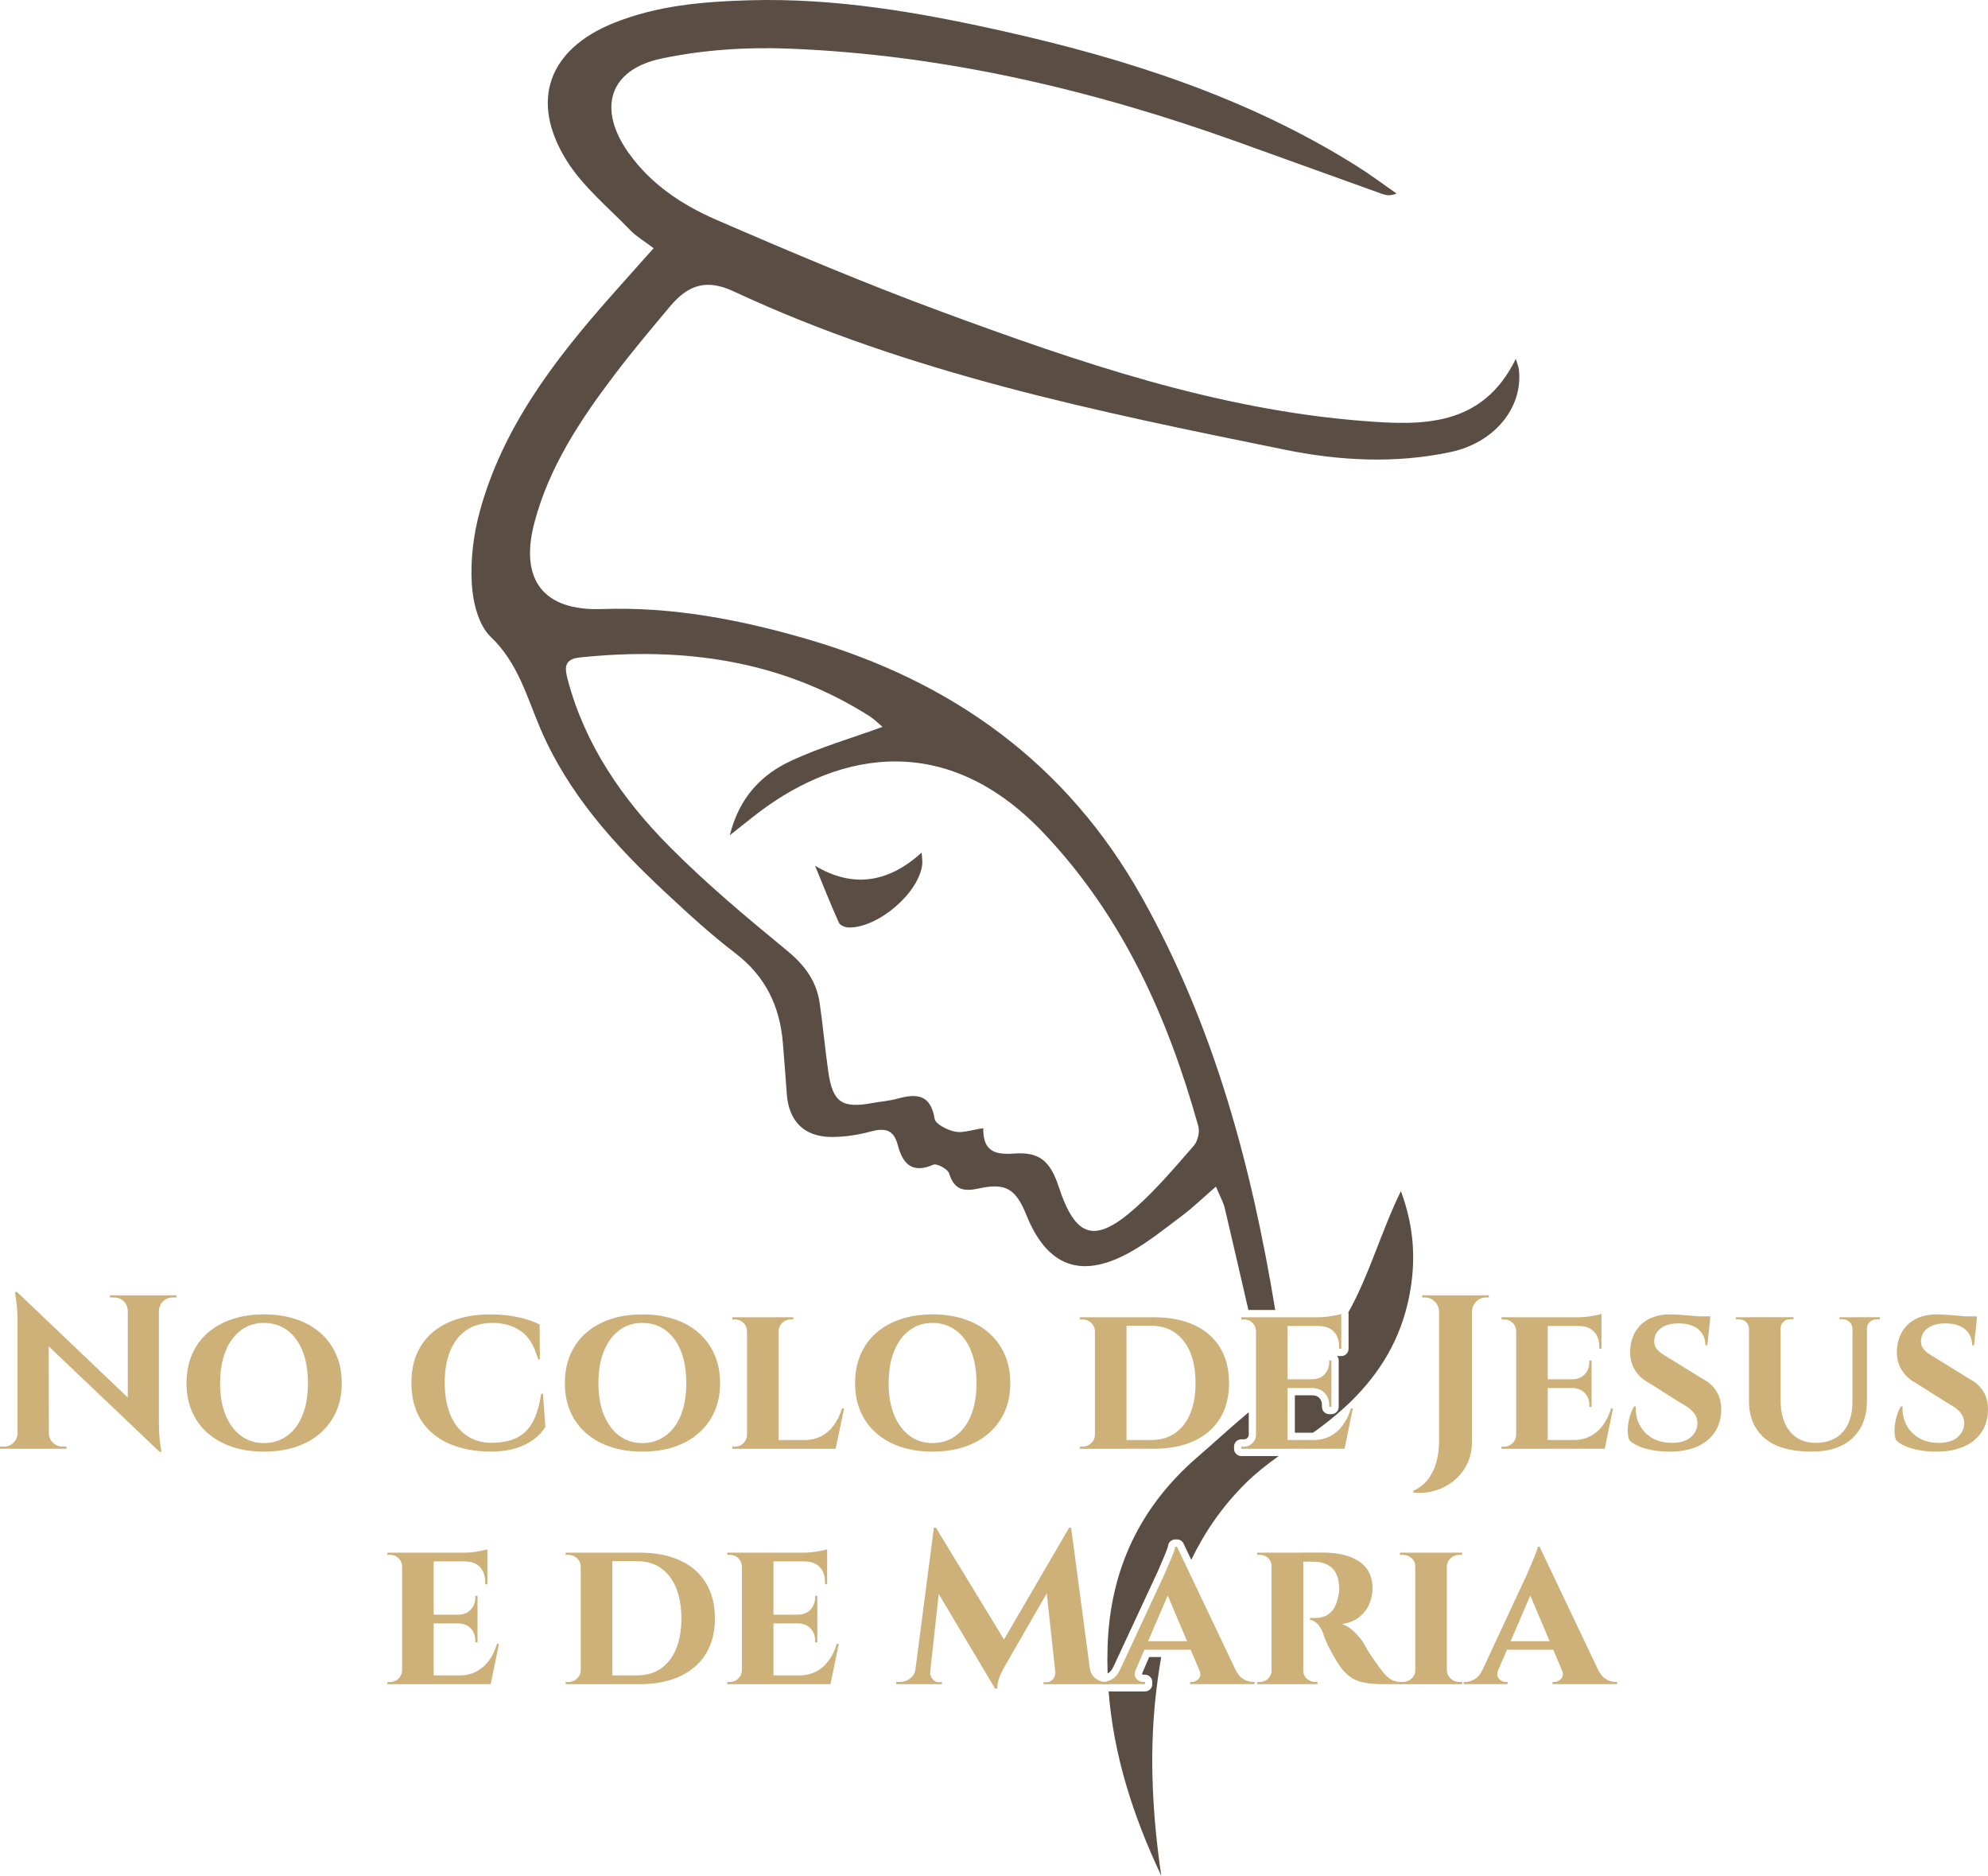 <?xml version="1.0" encoding="UTF-8"?>
<svg id="Camada_1" data-name="Camada 1" xmlns="http://www.w3.org/2000/svg" viewBox="0 0 819.25 772.94">
  <defs>
    <style>
      .cls-1 {
        fill: #cdb178;
      }

      .cls-1, .cls-2 {
        stroke-width: 0px;
      }

      .cls-2 {
        fill: #5a4d43;
      }
    </style>
  </defs>
  <g>
    <path class="cls-2" d="m471.85,697h-14.99c2.05,26.49,10.19,51.55,21.69,75.94-3.53-24.35-4.98-48.71-2.38-73.24.61-5.7,1.38-11.34,2.36-16.89h-4.95l-2.83,6.58c-.07.21-.1.35-.12.45.29.25.44.25.5.25h.72c1.66,0,3,1.35,3,3v.91c0,1.65-1.34,3-3,3Zm154.1-544.58c-.13-1.23-.66-2.41-1.28-4.55-13.84,28.3-38.91,27.49-63.09,25.59-60.39-4.76-117.25-24.22-173.54-45-31.4-11.59-62.3-24.63-93.02-37.97-13.98-6.07-26.81-14.59-35.98-27.49-12.85-18.09-8.19-34.26,13.49-38.86,17.1-3.62,35.15-4.8,52.65-4.1,63.71,2.51,125.11,16.99,184.97,38.48,19.74,7.1,39.48,14.23,59.23,21.32,1.71.61,3.48,1.04,6.13-.1-5.43-3.77-10.73-7.76-16.32-11.27-44.93-28.24-94.57-44.15-145.9-55.66C378.91,5.1,344.32-.89,308.89.11c-19.14.54-38.13,2.14-56.13,9.43-26.66,10.82-34.56,31.94-19.33,56.5,6.72,10.84,17.21,19.37,26.21,28.73,2.56,2.67,5.89,4.59,9.72,7.51-6.36,7.13-12.13,13.56-17.85,20.03-23.25,26.32-44.44,54.02-53.84,88.61-2.59,9.57-3.83,19.94-3.23,29.8.45,7.5,2.74,16.9,7.78,21.71,11.32,10.78,14.85,24.69,20.56,38.02,11.39,26.57,30.36,47.66,51.22,67.1,9.36,8.73,18.82,17.45,28.98,25.2,12.44,9.5,18.4,21.86,19.64,37.01.58,7.06,1.1,14.12,1.63,21.19.84,11.13,7.21,17.54,18.46,17.56,5.37.01,10.9-.84,16.1-2.24,5.75-1.55,9.47-.89,11.13,5.46,1.99,7.63,5.73,12.08,14.66,8.22,1.49-.64,5.99,1.79,6.54,3.59,2.15,6.93,6.08,7.54,12.47,6.15,10.95-2.39,15.07.33,19.35,10.96,8.48,21.06,22.28,26.48,42.11,15.7,7.82-4.25,14.88-10,22.05-15.38,4.52-3.39,8.6-7.36,13.96-12,1.58,3.82,3.05,6.33,3.68,9.03,3.28,13.92,6.47,27.87,9.7,41.8h11.05c-9.74-59.35-25.15-116.91-54.95-170.05-30.92-55.14-78.09-88.99-138-106.41-27.59-8.03-55.48-13.38-84.52-12.37-24.22.84-33.97-12.15-27.84-35.5,6-22.87,18.78-42.19,32.81-60.73,7.39-9.77,15.3-19.16,23.18-28.56,7.71-9.19,15.35-11.15,26.15-6.11,72.32,33.75,149.83,49.54,227.29,65.27,22.45,4.55,45.47,5.78,68.26.91,17.98-3.85,29.73-18.22,28.06-33.83Zm-386.97,118.49c42.34-4.39,82.69.92,119.39,24.23,1.9,1.21,3.51,2.88,5.32,4.39-13.06,4.74-25.61,8.39-37.34,13.81-12.24,5.65-21.54,14.77-25.61,30.85,4.35-3.44,6.87-5.42,9.37-7.42,31.71-25.28,77.66-38.05,119.9,6.43,32.71,34.45,51.26,76,63.81,120.86.67,2.38-.23,6.18-1.86,8.05-7.68,8.82-15.3,17.84-24.01,25.6-16.77,14.92-24.68,12.49-31.63-8.63-3.5-10.65-8.02-14.47-18.23-13.74-7.58.55-13.06-.53-12.89-10.43-4.75.67-8.41,2.07-11.64,1.4-3.16-.66-8.04-3.06-8.41-5.32-1.65-10-7.32-10.46-15.17-8.29-3.4.94-6.98,1.2-10.46,1.83-12.56,2.3-16.36-.28-18.18-12.88-1.35-9.44-2.18-18.95-3.56-28.38-1.33-9.04-6.19-15.59-13.4-21.51-16.6-13.65-33.19-27.49-48.3-42.72-19.36-19.5-34.94-41.81-42.14-69.02-1.31-4.96-1.46-8.44,5.04-9.11Zm269.57,326.09v-.91c0-1.65,1.34-3,3-3h1.18c.52,0,.89-.15,1.26-.52.39-.39.58-.8.61-1.35v-9.28c-7.18,5.97-14.03,12.35-21.11,18.46-23.84,20.57-36.04,46.61-37.06,78.04-.12,3.74-.12,7.44.01,11.12.13-.06.25-.13.38-.2.75-.43,1.43-1.29,2-2.56.06-.13.12-.25.2-.37l18.27-39.27c.12-.33.34-.91.86-2.05.41-.9.85-1.93,1.31-3.06.48-1.17.93-2.28,1.35-3.32.45-1.13.51-1.6.52-1.68.16-1.53,1.45-2.69,2.99-2.69h.72c.4,0,.78.07,1.14.22h.01c.09.04.18.09.27.13h0s0,.01.01.01c.5.27.93.69,1.22,1.23.02.04.04.09.06.13l3.18,6.67c5.48-11.4,12.77-22.03,22.45-31.61,4.14-4.08,8.76-7.72,13.56-11.14h-15.39c-1.66,0-3-1.35-3-3Zm68.76-106.16c-8.13,16.53-12.94,34.36-21.64,49.93.04.22.07.44.07.67v14.36c0,1.66-1.34,3-3,3h-.9c-.29,0-.58-.04-.85-.12.43.52.69,1.19.69,1.91v19.15c0,1.66-1.34,3-3,3h-.9c-1.66,0-3-1.34-3-3v-.72c0-1.23-.34-2.16-1.05-2.92-.43-.46-1.18-1.07-2.87-1.13h-7.25v15.41h7.47c4.41-3.11,8.58-6.39,12.45-9.91,1.13-1,2.23-2.04,3.31-3.1,11.83-11.62,20.45-25.58,23.92-43.29,2.73-13.93,2.24-27.87-3.45-43.24Z"/>
    <path class="cls-2" d="m335.88,356.75c3.24,7.87,6.38,15.78,9.86,23.55.47,1.05,2.63,1.88,4.02,1.9,12.16.17,28.9-14.22,30.28-25.92.18-1.49-.13-3.03-.23-4.96q-21.06,19.13-43.93,5.43Z"/>
  </g>
  <g>
    <path class="cls-1" d="m7.5,590.58v6.41H0v-.9h1.72c1.5,0,2.8-.54,3.88-1.63s1.63-2.38,1.63-3.88h.27Zm-.45-58.17l13.01,13.82.09,50.77H7.23v-53.3c0-3.37-.36-7.14-1.08-11.29h.9Zm0,0l57.63,54.92,1.08,10.93-57.63-54.83-1.08-11.02Zm13.1,58.17c0,1.51.54,2.8,1.63,3.88s2.38,1.63,3.88,1.63h1.72v.9h-7.5v-6.41h.27Zm25.2-56.82h7.5v6.41h-.18c-.06-1.56-.62-2.88-1.67-3.93-1.05-1.05-2.36-1.58-3.93-1.58h-1.72v-.9Zm20.14,0v52.93c0,2.23.09,4.23.27,6.01.18,1.78.45,3.63.81,5.56h-.81l-13.1-14.63v-49.86h12.83Zm7.23,0v.9h-1.63c-1.51,0-2.8.53-3.88,1.58s-1.66,2.36-1.72,3.93h-.27v-6.41h7.5Z"/>
    <path class="cls-1" d="m108.76,541.62c4.82,0,9.18.65,13.1,1.94,3.91,1.3,7.29,3.18,10.12,5.65,2.83,2.47,5.01,5.45,6.55,8.94,1.54,3.49,2.3,7.44,2.3,11.83s-.77,8.24-2.3,11.7c-1.54,3.46-3.72,6.43-6.55,8.9-2.83,2.47-6.2,4.35-10.12,5.65-3.92,1.29-8.28,1.94-13.1,1.94s-9.09-.65-13.01-1.94c-3.92-1.29-7.29-3.18-10.12-5.65-2.83-2.47-5-5.43-6.5-8.9-1.51-3.46-2.26-7.36-2.26-11.7s.75-8.34,2.26-11.83c1.5-3.49,3.67-6.47,6.5-8.94,2.83-2.47,6.2-4.35,10.12-5.65,3.91-1.29,8.25-1.94,13.01-1.94Zm0,53.03c3.67,0,6.88-1.01,9.62-3.03,2.74-2.02,4.85-4.86,6.32-8.54,1.47-3.67,2.21-8.04,2.21-13.1s-.74-9.53-2.21-13.23c-1.48-3.7-3.58-6.56-6.32-8.58-2.74-2.02-5.95-3.03-9.62-3.03s-6.77,1.01-9.48,3.03-4.82,4.88-6.32,8.58c-1.51,3.7-2.26,8.12-2.26,13.23s.75,9.43,2.26,13.1c1.5,3.67,3.61,6.52,6.32,8.54,2.71,2.02,5.87,3.03,9.48,3.03Z"/>
    <path class="cls-1" d="m223.75,574.32l.99,13.64c-1.14,1.93-2.74,3.66-4.79,5.19-2.05,1.54-4.55,2.75-7.5,3.66-2.95.9-6.38,1.36-10.3,1.36-6.75-.06-12.56-1.2-17.43-3.43-4.88-2.23-8.63-5.43-11.25-9.62-2.62-4.18-3.93-9.29-3.93-15.31s1.29-10.94,3.88-15.13c2.59-4.19,6.32-7.41,11.2-9.67,4.88-2.26,10.72-3.39,17.52-3.39,4.09,0,7.9.39,11.43,1.17,3.52.78,6.46,1.78,8.81,2.98l.09,14.36h-.72c-1.51-5.54-3.88-9.42-7.14-11.65-3.25-2.23-7.11-3.34-11.56-3.34s-8.06,1.02-10.98,3.07c-2.92,2.05-5.12,4.91-6.59,8.58-1.48,3.67-2.21,7.98-2.21,12.92s.74,9.33,2.21,13.01c1.47,3.67,3.63,6.54,6.46,8.58,2.83,2.05,6.23,3.13,10.21,3.25,4.28,0,7.81-.66,10.61-1.99,2.8-1.32,5.03-3.46,6.68-6.41,1.66-2.95,2.85-6.89,3.57-11.83h.72Z"/>
    <path class="cls-1" d="m264.67,541.62c4.82,0,9.18.65,13.1,1.94,3.91,1.3,7.29,3.18,10.12,5.65,2.83,2.47,5.01,5.45,6.55,8.94,1.54,3.49,2.3,7.44,2.3,11.83s-.77,8.24-2.3,11.7c-1.54,3.46-3.72,6.43-6.55,8.9-2.83,2.47-6.2,4.35-10.12,5.65-3.92,1.29-8.28,1.94-13.1,1.94s-9.09-.65-13.01-1.94c-3.92-1.29-7.29-3.18-10.12-5.65-2.83-2.47-5-5.43-6.5-8.9-1.51-3.46-2.26-7.36-2.26-11.7s.75-8.34,2.26-11.83c1.5-3.49,3.67-6.47,6.5-8.94,2.83-2.47,6.2-4.35,10.12-5.65,3.91-1.29,8.25-1.94,13.01-1.94Zm0,53.03c3.67,0,6.88-1.01,9.62-3.03,2.74-2.02,4.85-4.86,6.32-8.54,1.47-3.67,2.21-8.04,2.21-13.1s-.74-9.53-2.21-13.23c-1.48-3.7-3.58-6.56-6.32-8.58-2.74-2.02-5.95-3.03-9.62-3.03s-6.77,1.01-9.48,3.03-4.82,4.88-6.32,8.58c-1.51,3.7-2.26,8.12-2.26,13.23s.75,9.43,2.26,13.1c1.5,3.67,3.61,6.52,6.32,8.54,2.71,2.02,5.87,3.03,9.48,3.03Z"/>
    <path class="cls-1" d="m308.03,548.49h-.18c-.06-1.38-.57-2.53-1.54-3.43-.96-.9-2.11-1.35-3.43-1.35h-1.08v-.9h6.23v5.69Zm0,42.82l.45,5.69h-6.68v-.9h1.17c1.32,0,2.45-.47,3.39-1.4s1.43-2.06,1.49-3.39h.18Zm12.83-48.51v54.2h-13.01v-54.2h13.01Zm-.18,5.69v-5.69h6.23v.9h-1.08c-1.33,0-2.47.45-3.43,1.35-.96.9-1.48,2.05-1.54,3.43h-.18Zm21.23,44.9l2.17,3.61h-23.4v-3.61h21.23Zm5.96-13.01l-3.52,16.62h-15.63l2.8-3.61c2.59,0,4.89-.53,6.91-1.58,2.02-1.05,3.75-2.56,5.19-4.52,1.45-1.96,2.56-4.26,3.34-6.91h.9Z"/>
    <path class="cls-1" d="m384.27,541.62c4.82,0,9.18.65,13.1,1.94,3.91,1.3,7.29,3.18,10.12,5.65,2.83,2.47,5.01,5.45,6.55,8.94,1.54,3.49,2.3,7.44,2.3,11.83s-.77,8.24-2.3,11.7c-1.54,3.46-3.72,6.43-6.55,8.9-2.83,2.47-6.2,4.35-10.12,5.65-3.92,1.29-8.28,1.94-13.1,1.94s-9.09-.65-13.01-1.94c-3.92-1.29-7.29-3.18-10.12-5.65-2.83-2.47-5-5.43-6.5-8.9-1.51-3.46-2.26-7.36-2.26-11.7s.75-8.34,2.26-11.83c1.5-3.49,3.67-6.47,6.5-8.94,2.83-2.47,6.2-4.35,10.12-5.65,3.91-1.29,8.25-1.94,13.01-1.94Zm0,53.03c3.67,0,6.88-1.01,9.62-3.03,2.74-2.02,4.85-4.86,6.32-8.54,1.47-3.67,2.21-8.04,2.21-13.1s-.74-9.53-2.21-13.23c-1.48-3.7-3.58-6.56-6.32-8.58-2.74-2.02-5.95-3.03-9.62-3.03s-6.77,1.01-9.48,3.03-4.82,4.88-6.32,8.58c-1.51,3.7-2.26,8.12-2.26,13.23s.75,9.43,2.26,13.1c1.5,3.67,3.61,6.52,6.32,8.54,2.71,2.02,5.87,3.03,9.48,3.03Z"/>
    <path class="cls-1" d="m451.39,548.49h-.18c-.06-1.38-.59-2.53-1.58-3.43-.99-.9-2.18-1.35-3.57-1.35h-1.08v-.9h6.41v5.69Zm.09,42.73v5.78h-6.5v-.9h1.17c1.38,0,2.57-.48,3.57-1.45.99-.96,1.49-2.11,1.49-3.43h.27Zm12.74-48.42v54.2h-13.01v-54.2h13.01Zm11.29,0c6.44,0,11.98,1.07,16.62,3.21s8.19,5.24,10.66,9.3c2.47,4.07,3.7,8.93,3.7,14.59s-1.23,10.51-3.7,14.54c-2.47,4.04-6.02,7.14-10.66,9.3s-10.18,3.25-16.62,3.25h-20.05l-.18-3.61h19.15c5.66,0,10.12-2.08,13.37-6.23s4.88-9.91,4.88-17.25-1.63-13.11-4.88-17.3c-3.25-4.18-7.71-6.28-13.37-6.28h-20.05v-3.52h21.14Z"/>
    <path class="cls-1" d="m517.78,548.49h-.18c-.06-1.38-.56-2.53-1.49-3.43-.93-.9-2.06-1.35-3.39-1.35h-1.17v-.9h6.68l-.45,5.69Zm0,42.82l.45,5.69h-6.68v-.9h1.17c1.32,0,2.45-.47,3.39-1.4s1.43-2.06,1.49-3.39h.18Zm12.83-48.51v54.2h-13.01v-54.2h13.01Zm22.13,0v3.61h-22.31v-3.61h22.31Zm-4.07,25.56v3.61h-18.25v-3.61h18.25Zm3.07,25.02l2.08,3.61h-23.4v-3.61h21.32Zm5.78-13.01l-3.43,16.62h-15.63l2.8-3.61c2.59,0,4.89-.53,6.91-1.58,2.02-1.05,3.75-2.56,5.19-4.52,1.45-1.96,2.56-4.26,3.34-6.91h.81Zm-8.85-19.78v7.95h-7.77v-.18c2.11-.06,3.78-.77,5.01-2.12,1.23-1.36,1.85-3.03,1.85-5.01v-.63h.9Zm0,11.2v7.95h-.9v-.72c0-1.99-.62-3.64-1.85-4.97-1.24-1.32-2.91-2.02-5.01-2.08v-.18h7.77Zm4.07-30.35v2.17l-9.49-.81c1.75,0,3.58-.17,5.51-.5,1.93-.33,3.25-.62,3.97-.86Zm0,4.79v9.58h-.9v-.81c0-2.65-.71-4.73-2.12-6.23-1.42-1.5-3.45-2.29-6.1-2.35v-.18h9.12Z"/>
    <path class="cls-1" d="m606.58,533.76v60.52c0,3.31-.66,6.31-1.99,8.99-1.32,2.68-3.12,4.95-5.37,6.82-2.26,1.87-4.83,3.24-7.72,4.11-2.89.87-5.9,1.16-9.03.86v-.81c2.53-1.08,4.58-2.7,6.14-4.83,1.57-2.14,2.69-4.55,3.39-7.23.69-2.68,1.04-5.4,1.04-8.18v-60.25h13.55Zm-13.28,6.59h-.27c-.06-1.56-.65-2.9-1.76-4.02-1.12-1.11-2.45-1.67-4.02-1.67h-1.17v-.9h7.23v6.59Zm13.01,0v-6.59h7.23v.9h-1.17c-1.57,0-2.91.56-4.02,1.67s-1.7,2.46-1.76,4.02h-.27Z"/>
    <path class="cls-1" d="m625,548.49h-.18c-.06-1.38-.56-2.53-1.49-3.43s-2.06-1.35-3.39-1.35h-1.17v-.9h6.68l-.45,5.69Zm0,42.82l.45,5.69h-6.68v-.9h1.17c1.32,0,2.45-.47,3.39-1.4.93-.93,1.43-2.06,1.49-3.39h.18Zm12.83-48.51v54.2h-13.01v-54.2h13.01Zm22.13,0v3.61h-22.31v-3.61h22.31Zm-4.07,25.56v3.61h-18.25v-3.61h18.25Zm3.07,25.02l2.08,3.61h-23.4v-3.61h21.32Zm5.78-13.01l-3.43,16.62h-15.63l2.8-3.61c2.59,0,4.89-.53,6.91-1.58,2.02-1.05,3.75-2.56,5.19-4.52,1.45-1.96,2.56-4.26,3.34-6.91h.81Zm-8.85-19.78v7.95h-7.77v-.18c2.11-.06,3.78-.77,5.01-2.12,1.23-1.36,1.85-3.03,1.85-5.01v-.63h.9Zm0,11.2v7.95h-.9v-.72c0-1.99-.62-3.64-1.85-4.97-1.24-1.32-2.91-2.02-5.01-2.08v-.18h7.77Zm4.07-30.35v2.17l-9.49-.81c1.75,0,3.58-.17,5.51-.5,1.93-.33,3.25-.62,3.97-.86Zm0,4.79v9.58h-.9v-.81c0-2.65-.71-4.73-2.12-6.23-1.42-1.5-3.45-2.29-6.1-2.35v-.18h9.12Z"/>
    <path class="cls-1" d="m688.15,541.62c1.21,0,2.67.06,4.38.18,1.72.12,3.42.26,5.1.41,1.69.15,3.18.33,4.47.54,1.29.21,2.18.41,2.66.59l-1.17,11.02h-.81c0-2.77-.96-4.97-2.89-6.59-1.93-1.63-4.7-2.44-8.31-2.44-2.89,0-5.23.63-7,1.9-1.78,1.26-2.73,2.95-2.85,5.06-.12,1.08.08,2.06.59,2.94s1.23,1.64,2.17,2.3c.93.66,1.97,1.33,3.12,1.99l14.18,8.76c2.41,1.21,4.3,2.95,5.69,5.24,1.38,2.29,1.99,5.06,1.81,8.31-.18,3.37-1.16,6.29-2.94,8.76-1.78,2.47-4.22,4.35-7.32,5.65-3.1,1.29-6.76,1.94-10.98,1.94-2.59,0-5-.21-7.23-.63-2.23-.42-4.14-.99-5.74-1.72s-2.82-1.54-3.66-2.44c-.48-1.2-.69-2.67-.63-4.38.06-1.72.33-3.43.81-5.15.48-1.72,1.08-3.15,1.81-4.29h.72c-.18,2.71.32,5.21,1.49,7.5,1.17,2.29,2.9,4.11,5.19,5.46,2.29,1.36,5.03,2.03,8.22,2.03,3.49,0,6.11-.81,7.86-2.44,1.75-1.63,2.62-3.52,2.62-5.69,0-1.63-.53-3.08-1.58-4.38-1.05-1.29-2.79-2.57-5.19-3.84l-12.83-8.13c-3.01-1.57-5.19-3.64-6.55-6.23-1.35-2.59-1.85-5.42-1.49-8.49.3-2.89,1.16-5.36,2.58-7.41,1.41-2.05,3.3-3.61,5.65-4.7s5.03-1.63,8.04-1.63Zm16.62.81l-.09,1.63h-9.67v-1.63h9.76Z"/>
    <path class="cls-1" d="m720.94,542.8v4.7h-.18c-.06-1.14-.48-2.08-1.26-2.8-.78-.72-1.75-1.08-2.89-1.08h-1.26v-.81h5.6Zm12.83,0v34.05c0,5.54,1.28,9.88,3.84,13.01,2.56,3.13,6.13,4.7,10.7,4.7s8.45-1.47,11.07-4.43c2.62-2.95,3.96-7.05,4.02-12.29v-35.05h5.96v34.51c0,6.44-1.97,11.53-5.92,15.27-3.95,3.74-9.53,5.6-16.76,5.6-8.73,0-15.24-1.85-19.51-5.56-4.28-3.7-6.41-8.78-6.41-15.22v-34.6h13.01Zm5.33,0v.81h-1.36c-1.08,0-2.02.36-2.8,1.08s-1.17,1.66-1.17,2.8h-.18v-4.7h5.51Zm24.48,0v4.7h-.18c-.06-1.14-.48-2.08-1.26-2.8-.78-.72-1.72-1.08-2.8-1.08h-1.27v-.81h5.51Zm11.11,0v.81h-1.17c-1.14,0-2.12.36-2.94,1.08s-1.22,1.66-1.22,2.8h-.18v-4.7h5.51Z"/>
    <path class="cls-1" d="m798.08,541.62c1.2,0,2.67.06,4.38.18,1.72.12,3.42.26,5.1.41,1.68.15,3.18.33,4.47.54s2.18.41,2.66.59l-1.17,11.02h-.81c0-2.77-.96-4.97-2.89-6.59-1.93-1.63-4.7-2.44-8.31-2.44-2.89,0-5.22.63-7,1.9-1.78,1.26-2.73,2.95-2.85,5.06-.12,1.08.07,2.06.59,2.94.51.87,1.23,1.64,2.17,2.3.93.66,1.97,1.33,3.12,1.99l14.18,8.76c2.41,1.21,4.3,2.95,5.69,5.24,1.38,2.29,1.99,5.06,1.81,8.31-.18,3.37-1.16,6.29-2.94,8.76-1.78,2.47-4.22,4.35-7.32,5.65-3.1,1.29-6.76,1.94-10.97,1.94-2.59,0-5-.21-7.23-.63-2.23-.42-4.14-.99-5.74-1.72-1.6-.72-2.82-1.54-3.66-2.44-.48-1.2-.69-2.67-.63-4.38.06-1.72.33-3.43.81-5.15.48-1.72,1.08-3.15,1.81-4.29h.72c-.18,2.71.32,5.21,1.49,7.5,1.17,2.29,2.9,4.11,5.19,5.46,2.29,1.36,5.03,2.03,8.22,2.03,3.49,0,6.11-.81,7.86-2.44,1.74-1.63,2.62-3.52,2.62-5.69,0-1.63-.53-3.08-1.58-4.38-1.05-1.29-2.79-2.57-5.2-3.84l-12.83-8.13c-3.01-1.57-5.19-3.64-6.55-6.23-1.36-2.59-1.85-5.42-1.49-8.49.3-2.89,1.16-5.36,2.58-7.41,1.41-2.05,3.3-3.61,5.64-4.7,2.35-1.08,5.03-1.63,8.04-1.63Zm16.62.81l-.09,1.63h-9.67v-1.63h9.75Z"/>
    <path class="cls-1" d="m165.89,645.49h-.18c-.06-1.38-.56-2.53-1.49-3.43-.93-.9-2.06-1.35-3.39-1.35h-1.17v-.9h6.68l-.45,5.69Zm0,42.82l.45,5.69h-6.68v-.9h1.17c1.32,0,2.45-.47,3.39-1.4s1.43-2.06,1.49-3.39h.18Zm12.83-48.51v54.2h-13.01v-54.2h13.01Zm22.13,0v3.61h-22.31v-3.61h22.31Zm-4.06,25.56v3.61h-18.25v-3.61h18.25Zm3.07,25.02l2.08,3.61h-23.4v-3.61h21.32Zm5.78-13.01l-3.43,16.62h-15.63l2.8-3.61c2.59,0,4.89-.53,6.91-1.58,2.02-1.05,3.75-2.56,5.19-4.52,1.45-1.96,2.56-4.26,3.34-6.91h.81Zm-8.85-19.78v7.95h-7.77v-.18c2.11-.06,3.78-.77,5.01-2.12,1.23-1.36,1.85-3.03,1.85-5.01v-.63h.9Zm0,11.2v7.95h-.9v-.72c0-1.99-.62-3.64-1.85-4.97-1.24-1.32-2.91-2.02-5.01-2.08v-.18h7.77Zm4.06-30.35v2.17l-9.48-.81c1.75,0,3.58-.17,5.51-.5,1.93-.33,3.25-.62,3.97-.86Zm0,4.79v9.58h-.9v-.81c0-2.65-.71-4.73-2.12-6.23-1.42-1.5-3.45-2.29-6.1-2.35v-.18h9.12Z"/>
    <path class="cls-1" d="m239.51,645.49h-.18c-.06-1.38-.59-2.53-1.58-3.43s-2.18-1.35-3.57-1.35h-1.08v-.9h6.41v5.69Zm.09,42.73v5.78h-6.5v-.9h1.17c1.38,0,2.57-.48,3.57-1.45.99-.96,1.49-2.11,1.49-3.43h.27Zm12.74-48.42v54.2h-13.01v-54.2h13.01Zm11.29,0c6.44,0,11.98,1.07,16.62,3.21,4.64,2.14,8.19,5.24,10.66,9.3,2.47,4.07,3.7,8.93,3.7,14.59s-1.23,10.51-3.7,14.54c-2.47,4.04-6.02,7.14-10.66,9.3-4.64,2.17-10.18,3.25-16.62,3.25h-20.05l-.18-3.61h19.15c5.66,0,10.12-2.08,13.37-6.23s4.88-9.91,4.88-17.25-1.63-13.11-4.88-17.3c-3.25-4.18-7.71-6.28-13.37-6.28h-20.05v-3.52h21.14Z"/>
    <path class="cls-1" d="m305.91,645.49h-.18c-.06-1.38-.56-2.53-1.49-3.43-.93-.9-2.06-1.35-3.39-1.35h-1.17v-.9h6.68l-.45,5.69Zm0,42.82l.45,5.69h-6.68v-.9h1.17c1.32,0,2.45-.47,3.39-1.4s1.43-2.06,1.49-3.39h.18Zm12.83-48.51v54.2h-13.01v-54.2h13.01Zm22.13,0v3.61h-22.31v-3.61h22.31Zm-4.06,25.56v3.61h-18.25v-3.61h18.25Zm3.07,25.02l2.08,3.61h-23.4v-3.61h21.32Zm5.78-13.01l-3.43,16.62h-15.63l2.8-3.61c2.59,0,4.89-.53,6.91-1.58,2.02-1.05,3.75-2.56,5.19-4.52,1.45-1.96,2.56-4.26,3.34-6.91h.81Zm-8.85-19.78v7.95h-7.77v-.18c2.11-.06,3.78-.77,5.01-2.12,1.23-1.36,1.85-3.03,1.85-5.01v-.63h.9Zm0,11.2v7.95h-.9v-.72c0-1.99-.62-3.64-1.85-4.97-1.24-1.32-2.91-2.02-5.01-2.08v-.18h7.77Zm4.06-30.35v2.17l-9.48-.81c1.75,0,3.58-.17,5.51-.5,1.93-.33,3.25-.62,3.97-.86Zm0,4.79v9.58h-.9v-.81c0-2.65-.71-4.73-2.12-6.23-1.42-1.5-3.45-2.29-6.1-2.35v-.18h9.12Z"/>
    <path class="cls-1" d="m379.35,687.4v6.59h-10.03v-.9h1.45c1.63,0,3.07-.5,4.34-1.49,1.26-.99,2.02-2.39,2.26-4.2h1.99Zm5.51-57.9h.81l3.16,9.03-6.05,55.46h-6.32l8.4-64.5Zm-1.54,59.35v.45c0,.96.35,1.85,1.04,2.67.69.81,1.52,1.22,2.48,1.22h1.35v.81h-5.51v-5.15h.63Zm2.35-59.35l29.54,48.51-5.15,17.8-26.74-44.9,2.35-21.41Zm54.92,0l.72,9.85-26.83,46.52c-1.21,2.11-2.09,3.92-2.66,5.42-.57,1.51-.86,3.01-.86,4.52h-.9l-3.52-7.86,34.06-58.44Zm-5.69,59.35h.63v5.15h-5.51v-.81h1.36c1.02,0,1.87-.41,2.53-1.22.66-.81.99-1.7.99-2.67v-.45Zm6.5-59.35l8.58,64.5h-14.54l-4.52-41.55,9.67-22.94h.81Zm5.78,57.9h1.9c.3,1.81,1.08,3.21,2.35,4.2,1.26.99,2.68,1.49,4.25,1.49h1.45v.9h-9.94v-6.59Z"/>
    <path class="cls-1" d="m468.05,688.03c-.66,1.63-.57,2.88.27,3.75.84.87,1.78,1.31,2.8,1.31h.72v.9h-18.07v-.9h.72c1.21,0,2.47-.38,3.79-1.13,1.32-.75,2.41-2.06,3.25-3.93h6.5Zm16.98-50.68l.18,10.84-19.6,45.53h-6.68l21.14-45.44c.12-.36.39-1.01.81-1.94.42-.93.87-1.99,1.35-3.16.48-1.17.93-2.29,1.36-3.34.42-1.05.66-1.88.72-2.48h.72Zm7.86,38.93v3.52h-23.04v-3.52h23.04Zm-7.86-38.93l26.74,56.19h-15.27l-16.8-39.66,5.33-16.53Zm9.21,50.68h14.91c.9,1.87,2.02,3.18,3.34,3.93,1.32.75,2.59,1.13,3.79,1.13h.72v.9h-26.56v-.9h.72c1.02,0,1.96-.44,2.8-1.31.84-.87.93-2.12.27-3.75Z"/>
    <path class="cls-1" d="m524.24,645.4h-.18c-.06-1.38-.56-2.51-1.49-3.39-.93-.87-2.03-1.31-3.3-1.31h-1.17v-.9h6.5l-.36,5.6Zm0,42.91l.36,5.69h-6.5v-.9h1.08c1.32,0,2.45-.47,3.39-1.4s1.43-2.06,1.49-3.39h.18Zm12.83-48.51v54.2h-13.1v-54.2h13.1Zm8.85,0c2.47,0,4.88.26,7.23.77,2.35.51,4.46,1.33,6.32,2.44,1.87,1.11,3.36,2.62,4.47,4.52,1.11,1.9,1.67,4.26,1.67,7.09,0,2.11-.44,4.2-1.31,6.28-.87,2.08-2.23,3.87-4.07,5.37-1.84,1.51-4.23,2.5-7.18,2.98,1.75.54,3.42,1.6,5.01,3.16,1.6,1.57,2.85,3.04,3.75,4.43.24.48.66,1.25,1.26,2.3.6,1.05,1.37,2.26,2.3,3.61.93,1.35,1.91,2.75,2.94,4.2,1.2,1.63,2.26,2.88,3.16,3.75.9.87,1.84,1.49,2.8,1.85.96.36,2.08.54,3.34.54v.9h-7.59c-3.25,0-6.01-.24-8.26-.72-2.26-.48-4.22-1.37-5.87-2.67-1.66-1.29-3.18-3.06-4.56-5.28-.54-.78-1.11-1.73-1.72-2.85-.6-1.11-1.21-2.24-1.81-3.39-.6-1.14-1.13-2.26-1.58-3.34s-.77-1.99-.95-2.71c-.78-1.93-1.67-3.33-2.67-4.2s-1.91-1.31-2.75-1.31v-.81h2.26c1.26,0,2.51-.23,3.75-.68,1.23-.45,2.36-1.32,3.39-2.62,1.02-1.29,1.78-3.21,2.26-5.74.12-.36.23-.87.32-1.54.09-.66.1-1.41.04-2.26-.12-2.23-.53-4.02-1.22-5.38-.69-1.35-1.55-2.38-2.58-3.07-1.02-.69-2.06-1.17-3.12-1.45-1.05-.27-1.97-.41-2.76-.41-1.14-.06-2.18-.08-3.12-.04-.94.03-1.64.02-2.12-.05-.06,0-.15-.32-.27-.95-.12-.63-.3-1.55-.54-2.75h9.76Zm-9.03,48.51h.18c0,1.51.53,2.68,1.58,3.52,1.05.84,2.18,1.26,3.39,1.26h.9v.9h-6.5l.45-5.69Z"/>
    <path class="cls-1" d="m583.5,645.49h-.27c0-1.38-.51-2.53-1.54-3.43-1.03-.9-2.23-1.35-3.61-1.35h-1.17v-.9h6.59v5.69Zm0,42.82v5.69h-6.59v-.9h1.17c1.38,0,2.59-.47,3.61-1.4,1.02-.93,1.54-2.06,1.54-3.39h.27Zm12.74-48.51v54.2h-13.01v-54.2h13.01Zm-.18,5.69v-5.69h6.5l-.09.9h-.99c-1.45,0-2.67.45-3.66,1.35-.99.9-1.52,2.05-1.58,3.43h-.18Zm0,42.82h.18c.06,1.33.59,2.46,1.58,3.39.99.93,2.21,1.4,3.66,1.4h1.08v.9h-6.5v-5.69Z"/>
    <path class="cls-1" d="m617.46,688.03c-.66,1.63-.57,2.88.27,3.75.84.87,1.78,1.31,2.8,1.31h.72v.9h-18.07v-.9h.72c1.21,0,2.47-.38,3.79-1.13,1.32-.75,2.41-2.06,3.25-3.93h6.5Zm16.98-50.68l.18,10.84-19.6,45.53h-6.69l21.14-45.44c.12-.36.39-1.01.81-1.94.42-.93.87-1.99,1.36-3.16.48-1.17.93-2.29,1.35-3.34.42-1.05.66-1.88.72-2.48h.72Zm7.86,38.93v3.52h-23.03v-3.52h23.03Zm-7.86-38.93l26.74,56.19h-15.27l-16.8-39.66,5.33-16.53Zm9.21,50.68h14.9c.9,1.87,2.02,3.18,3.34,3.93,1.32.75,2.59,1.13,3.79,1.13h.72v.9h-26.56v-.9h.72c1.02,0,1.96-.44,2.8-1.31.84-.87.93-2.12.27-3.75Z"/>
  </g>
</svg>